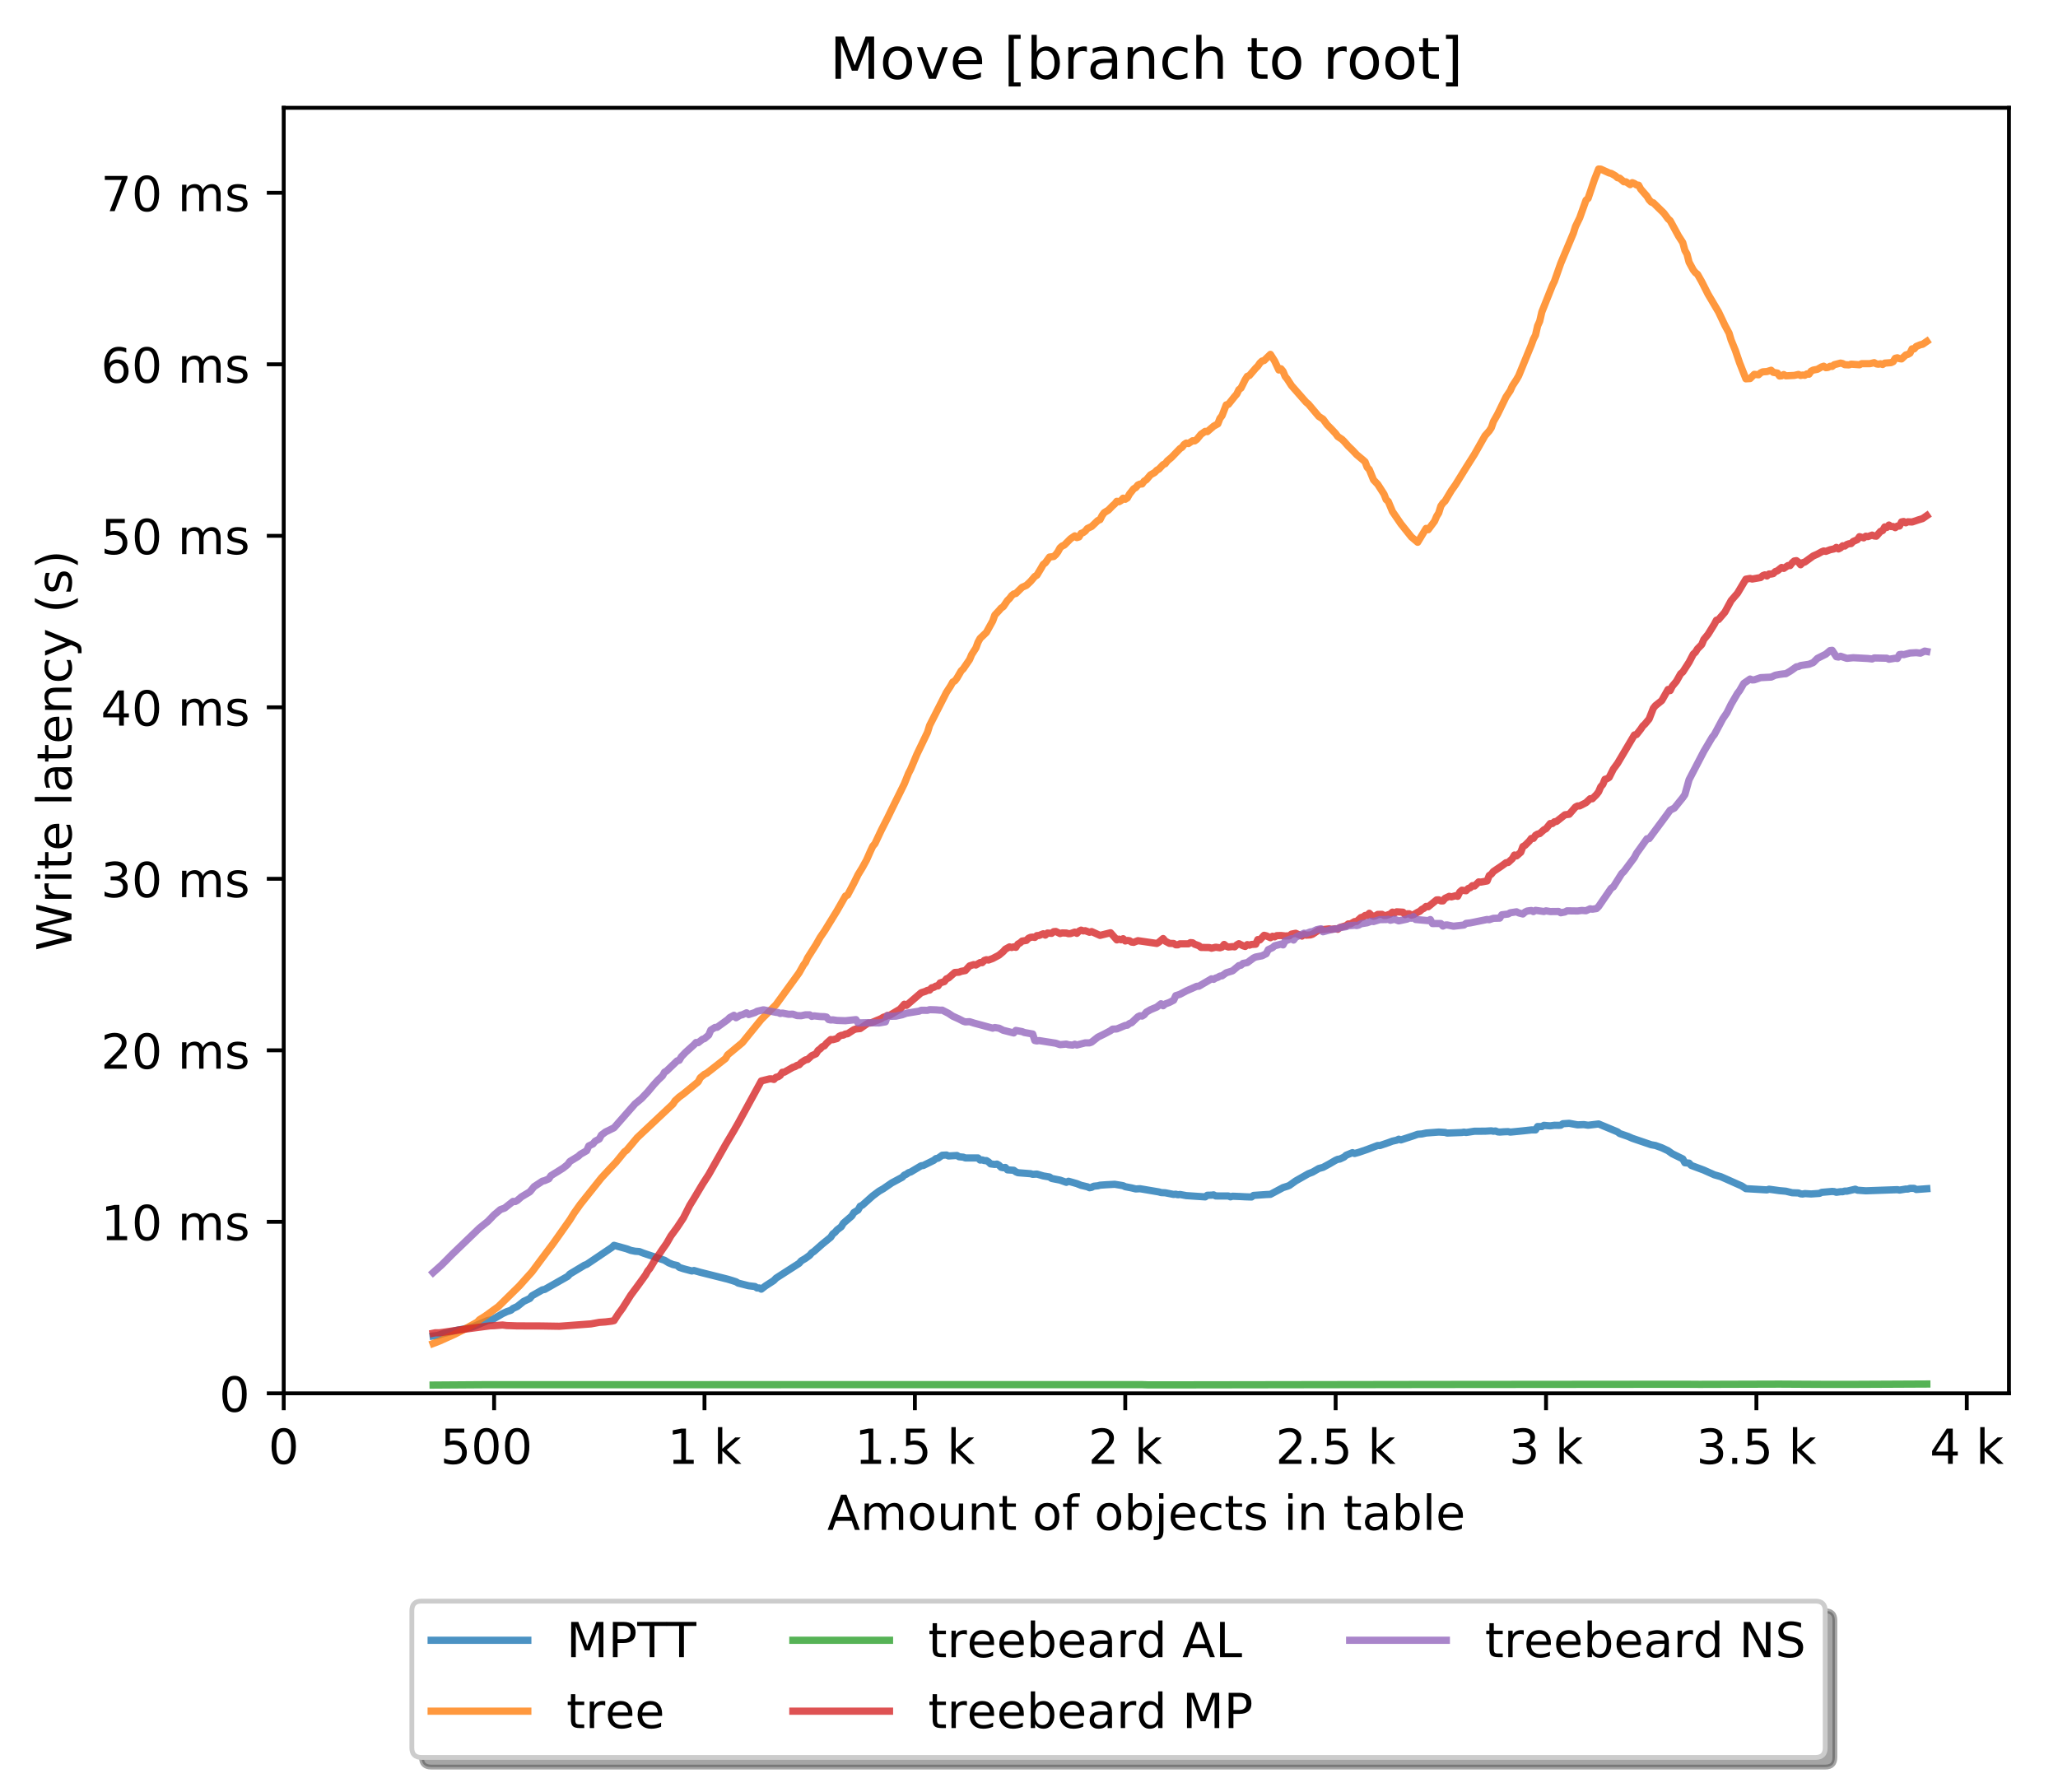 <?xml version="1.0" encoding="utf-8" standalone="no"?>
<!DOCTYPE svg PUBLIC "-//W3C//DTD SVG 1.1//EN"
  "http://www.w3.org/Graphics/SVG/1.1/DTD/svg11.dtd">
<!-- Created with matplotlib (http://matplotlib.org/) -->
<svg height="371pt" version="1.1" viewBox="0 0 426 371" width="426pt" xmlns="http://www.w3.org/2000/svg" xmlns:xlink="http://www.w3.org/1999/xlink">
 <defs>
  <style type="text/css">
*{stroke-linecap:butt;stroke-linejoin:round;}
  </style>
 </defs>
 <g id="figure_1">
  <g id="patch_1">
   <path d="M 0 371.002 
L 426.551 371.002 
L 426.551 0 
L 0 0 
z
" style="fill:#ffffff;"/>
  </g>
  <g id="axes_1">
   <g id="patch_2">
    <path d="M 58.731 288.43 
L 415.851 288.43 
L 415.851 22.318 
L 58.731 22.318 
z
" style="fill:#ffffff;"/>
   </g>
   <g id="matplotlib.axis_1">
    <g id="xtick_1">
     <g id="line2d_1">
      <defs>
       <path d="M 0 0 
L 0 3.5 
" id="m89010ac7f4" style="stroke:#000000;stroke-width:0.8;"/>
      </defs>
      <g>
       <use style="stroke:#000000;stroke-width:0.8;" x="58.731" xlink:href="#m89010ac7f4" y="288.43"/>
      </g>
     </g>
     <g id="text_1">
      <!-- 0 -->
      <defs>
       <path d="M 31.781 66.406 
Q 24.172 66.406 20.328 58.906 
Q 16.5 51.422 16.5 36.375 
Q 16.5 21.391 20.328 13.891 
Q 24.172 6.391 31.781 6.391 
Q 39.453 6.391 43.281 13.891 
Q 47.125 21.391 47.125 36.375 
Q 47.125 51.422 43.281 58.906 
Q 39.453 66.406 31.781 66.406 
z
M 31.781 74.219 
Q 44.047 74.219 50.516 64.516 
Q 56.984 54.828 56.984 36.375 
Q 56.984 17.969 50.516 8.266 
Q 44.047 -1.422 31.781 -1.422 
Q 19.531 -1.422 13.062 8.266 
Q 6.594 17.969 6.594 36.375 
Q 6.594 54.828 13.062 64.516 
Q 19.531 74.219 31.781 74.219 
z
" id="DejaVuSans-30"/>
      </defs>
      <g transform="translate(55.55 303.029)scale(0.1 -0.1)">
       <use xlink:href="#DejaVuSans-30"/>
      </g>
     </g>
    </g>
    <g id="xtick_2">
     <g id="line2d_2">
      <g>
       <use style="stroke:#000000;stroke-width:0.8;" x="102.28" xlink:href="#m89010ac7f4" y="288.43"/>
      </g>
     </g>
     <g id="text_2">
      <!-- 500  -->
      <defs>
       <path d="M 10.797 72.906 
L 49.516 72.906 
L 49.516 64.594 
L 19.828 64.594 
L 19.828 46.734 
Q 21.969 47.469 24.109 47.828 
Q 26.266 48.188 28.422 48.188 
Q 40.625 48.188 47.75 41.5 
Q 54.891 34.812 54.891 23.391 
Q 54.891 11.625 47.562 5.094 
Q 40.234 -1.422 26.906 -1.422 
Q 22.312 -1.422 17.547 -0.641 
Q 12.797 0.141 7.719 1.703 
L 7.719 11.625 
Q 12.109 9.234 16.797 8.062 
Q 21.484 6.891 26.703 6.891 
Q 35.156 6.891 40.078 11.328 
Q 45.016 15.766 45.016 23.391 
Q 45.016 31 40.078 35.438 
Q 35.156 39.891 26.703 39.891 
Q 22.75 39.891 18.812 39.016 
Q 14.891 38.141 10.797 36.281 
z
" id="DejaVuSans-35"/>
       <path id="DejaVuSans-20"/>
      </defs>
      <g transform="translate(91.147 303.029)scale(0.1 -0.1)">
       <use xlink:href="#DejaVuSans-35"/>
       <use x="63.623" xlink:href="#DejaVuSans-30"/>
       <use x="127.246" xlink:href="#DejaVuSans-30"/>
       <use x="190.869" xlink:href="#DejaVuSans-20"/>
      </g>
     </g>
    </g>
    <g id="xtick_3">
     <g id="line2d_3">
      <g>
       <use style="stroke:#000000;stroke-width:0.8;" x="145.828" xlink:href="#m89010ac7f4" y="288.43"/>
      </g>
     </g>
     <g id="text_3">
      <!-- 1 k -->
      <defs>
       <path d="M 12.406 8.297 
L 28.516 8.297 
L 28.516 63.922 
L 10.984 60.406 
L 10.984 69.391 
L 28.422 72.906 
L 38.281 72.906 
L 38.281 8.297 
L 54.391 8.297 
L 54.391 0 
L 12.406 0 
z
" id="DejaVuSans-31"/>
       <path d="M 9.078 75.984 
L 18.109 75.984 
L 18.109 31.109 
L 44.922 54.688 
L 56.391 54.688 
L 27.391 29.109 
L 57.625 0 
L 45.906 0 
L 18.109 26.703 
L 18.109 0 
L 9.078 0 
z
" id="DejaVuSans-6b"/>
      </defs>
      <g transform="translate(138.163 303.029)scale(0.1 -0.1)">
       <use xlink:href="#DejaVuSans-31"/>
       <use x="63.623" xlink:href="#DejaVuSans-20"/>
       <use x="95.41" xlink:href="#DejaVuSans-6b"/>
      </g>
     </g>
    </g>
    <g id="xtick_4">
     <g id="line2d_4">
      <g>
       <use style="stroke:#000000;stroke-width:0.8;" x="189.377" xlink:href="#m89010ac7f4" y="288.43"/>
      </g>
     </g>
     <g id="text_4">
      <!-- 1.5 k -->
      <defs>
       <path d="M 10.688 12.406 
L 21 12.406 
L 21 0 
L 10.688 0 
z
" id="DejaVuSans-2e"/>
      </defs>
      <g transform="translate(176.941 303.029)scale(0.1 -0.1)">
       <use xlink:href="#DejaVuSans-31"/>
       <use x="63.623" xlink:href="#DejaVuSans-2e"/>
       <use x="95.41" xlink:href="#DejaVuSans-35"/>
       <use x="159.033" xlink:href="#DejaVuSans-20"/>
       <use x="190.82" xlink:href="#DejaVuSans-6b"/>
      </g>
     </g>
    </g>
    <g id="xtick_5">
     <g id="line2d_5">
      <g>
       <use style="stroke:#000000;stroke-width:0.8;" x="232.926" xlink:href="#m89010ac7f4" y="288.43"/>
      </g>
     </g>
     <g id="text_5">
      <!-- 2 k -->
      <defs>
       <path d="M 19.188 8.297 
L 53.609 8.297 
L 53.609 0 
L 7.328 0 
L 7.328 8.297 
Q 12.938 14.109 22.625 23.891 
Q 32.328 33.688 34.812 36.531 
Q 39.547 41.844 41.422 45.531 
Q 43.312 49.219 43.312 52.781 
Q 43.312 58.594 39.234 62.25 
Q 35.156 65.922 28.609 65.922 
Q 23.969 65.922 18.812 64.312 
Q 13.672 62.703 7.812 59.422 
L 7.812 69.391 
Q 13.766 71.781 18.938 73 
Q 24.125 74.219 28.422 74.219 
Q 39.75 74.219 46.484 68.547 
Q 53.219 62.891 53.219 53.422 
Q 53.219 48.922 51.531 44.891 
Q 49.859 40.875 45.406 35.406 
Q 44.188 33.984 37.641 27.219 
Q 31.109 20.453 19.188 8.297 
z
" id="DejaVuSans-32"/>
      </defs>
      <g transform="translate(225.26 303.029)scale(0.1 -0.1)">
       <use xlink:href="#DejaVuSans-32"/>
       <use x="63.623" xlink:href="#DejaVuSans-20"/>
       <use x="95.41" xlink:href="#DejaVuSans-6b"/>
      </g>
     </g>
    </g>
    <g id="xtick_6">
     <g id="line2d_6">
      <g>
       <use style="stroke:#000000;stroke-width:0.8;" x="276.474" xlink:href="#m89010ac7f4" y="288.43"/>
      </g>
     </g>
     <g id="text_6">
      <!-- 2.5 k -->
      <g transform="translate(264.038 303.029)scale(0.1 -0.1)">
       <use xlink:href="#DejaVuSans-32"/>
       <use x="63.623" xlink:href="#DejaVuSans-2e"/>
       <use x="95.41" xlink:href="#DejaVuSans-35"/>
       <use x="159.033" xlink:href="#DejaVuSans-20"/>
       <use x="190.82" xlink:href="#DejaVuSans-6b"/>
      </g>
     </g>
    </g>
    <g id="xtick_7">
     <g id="line2d_7">
      <g>
       <use style="stroke:#000000;stroke-width:0.8;" x="320.023" xlink:href="#m89010ac7f4" y="288.43"/>
      </g>
     </g>
     <g id="text_7">
      <!-- 3 k -->
      <defs>
       <path d="M 40.578 39.312 
Q 47.656 37.797 51.625 33 
Q 55.609 28.219 55.609 21.188 
Q 55.609 10.406 48.188 4.484 
Q 40.766 -1.422 27.094 -1.422 
Q 22.516 -1.422 17.656 -0.516 
Q 12.797 0.391 7.625 2.203 
L 7.625 11.719 
Q 11.719 9.328 16.594 8.109 
Q 21.484 6.891 26.812 6.891 
Q 36.078 6.891 40.938 10.547 
Q 45.797 14.203 45.797 21.188 
Q 45.797 27.641 41.281 31.266 
Q 36.766 34.906 28.719 34.906 
L 20.219 34.906 
L 20.219 43.016 
L 29.109 43.016 
Q 36.375 43.016 40.234 45.922 
Q 44.094 48.828 44.094 54.297 
Q 44.094 59.906 40.109 62.906 
Q 36.141 65.922 28.719 65.922 
Q 24.656 65.922 20.016 65.031 
Q 15.375 64.156 9.812 62.312 
L 9.812 71.094 
Q 15.438 72.656 20.344 73.438 
Q 25.25 74.219 29.594 74.219 
Q 40.828 74.219 47.359 69.109 
Q 53.906 64.016 53.906 55.328 
Q 53.906 49.266 50.438 45.094 
Q 46.969 40.922 40.578 39.312 
z
" id="DejaVuSans-33"/>
      </defs>
      <g transform="translate(312.357 303.029)scale(0.1 -0.1)">
       <use xlink:href="#DejaVuSans-33"/>
       <use x="63.623" xlink:href="#DejaVuSans-20"/>
       <use x="95.41" xlink:href="#DejaVuSans-6b"/>
      </g>
     </g>
    </g>
    <g id="xtick_8">
     <g id="line2d_8">
      <g>
       <use style="stroke:#000000;stroke-width:0.8;" x="363.571" xlink:href="#m89010ac7f4" y="288.43"/>
      </g>
     </g>
     <g id="text_8">
      <!-- 3.5 k -->
      <g transform="translate(351.135 303.029)scale(0.1 -0.1)">
       <use xlink:href="#DejaVuSans-33"/>
       <use x="63.623" xlink:href="#DejaVuSans-2e"/>
       <use x="95.41" xlink:href="#DejaVuSans-35"/>
       <use x="159.033" xlink:href="#DejaVuSans-20"/>
       <use x="190.82" xlink:href="#DejaVuSans-6b"/>
      </g>
     </g>
    </g>
    <g id="xtick_9">
     <g id="line2d_9">
      <g>
       <use style="stroke:#000000;stroke-width:0.8;" x="407.12" xlink:href="#m89010ac7f4" y="288.43"/>
      </g>
     </g>
     <g id="text_9">
      <!-- 4 k -->
      <defs>
       <path d="M 37.797 64.312 
L 12.891 25.391 
L 37.797 25.391 
z
M 35.203 72.906 
L 47.609 72.906 
L 47.609 25.391 
L 58.016 25.391 
L 58.016 17.188 
L 47.609 17.188 
L 47.609 0 
L 37.797 0 
L 37.797 17.188 
L 4.891 17.188 
L 4.891 26.703 
z
" id="DejaVuSans-34"/>
      </defs>
      <g transform="translate(399.454 303.029)scale(0.1 -0.1)">
       <use xlink:href="#DejaVuSans-34"/>
       <use x="63.623" xlink:href="#DejaVuSans-20"/>
       <use x="95.41" xlink:href="#DejaVuSans-6b"/>
      </g>
     </g>
    </g>
    <g id="text_10">
     <!-- Amount of objects in table -->
     <defs>
      <path d="M 34.188 63.188 
L 20.797 26.906 
L 47.609 26.906 
z
M 28.609 72.906 
L 39.797 72.906 
L 67.578 0 
L 57.328 0 
L 50.688 18.703 
L 17.828 18.703 
L 11.188 0 
L 0.781 0 
z
" id="DejaVuSans-41"/>
      <path d="M 52 44.188 
Q 55.375 50.25 60.062 53.125 
Q 64.75 56 71.094 56 
Q 79.641 56 84.281 50.016 
Q 88.922 44.047 88.922 33.016 
L 88.922 0 
L 79.891 0 
L 79.891 32.719 
Q 79.891 40.578 77.094 44.375 
Q 74.312 48.188 68.609 48.188 
Q 61.625 48.188 57.562 43.547 
Q 53.516 38.922 53.516 30.906 
L 53.516 0 
L 44.484 0 
L 44.484 32.719 
Q 44.484 40.625 41.703 44.406 
Q 38.922 48.188 33.109 48.188 
Q 26.219 48.188 22.156 43.531 
Q 18.109 38.875 18.109 30.906 
L 18.109 0 
L 9.078 0 
L 9.078 54.688 
L 18.109 54.688 
L 18.109 46.188 
Q 21.188 51.219 25.484 53.609 
Q 29.781 56 35.688 56 
Q 41.656 56 45.828 52.969 
Q 50 49.953 52 44.188 
z
" id="DejaVuSans-6d"/>
      <path d="M 30.609 48.391 
Q 23.391 48.391 19.188 42.75 
Q 14.984 37.109 14.984 27.297 
Q 14.984 17.484 19.156 11.844 
Q 23.344 6.203 30.609 6.203 
Q 37.797 6.203 41.984 11.859 
Q 46.188 17.531 46.188 27.297 
Q 46.188 37.016 41.984 42.703 
Q 37.797 48.391 30.609 48.391 
z
M 30.609 56 
Q 42.328 56 49.016 48.375 
Q 55.719 40.766 55.719 27.297 
Q 55.719 13.875 49.016 6.219 
Q 42.328 -1.422 30.609 -1.422 
Q 18.844 -1.422 12.172 6.219 
Q 5.516 13.875 5.516 27.297 
Q 5.516 40.766 12.172 48.375 
Q 18.844 56 30.609 56 
z
" id="DejaVuSans-6f"/>
      <path d="M 8.5 21.578 
L 8.5 54.688 
L 17.484 54.688 
L 17.484 21.922 
Q 17.484 14.156 20.5 10.266 
Q 23.531 6.391 29.594 6.391 
Q 36.859 6.391 41.078 11.031 
Q 45.312 15.672 45.312 23.688 
L 45.312 54.688 
L 54.297 54.688 
L 54.297 0 
L 45.312 0 
L 45.312 8.406 
Q 42.047 3.422 37.719 1 
Q 33.406 -1.422 27.688 -1.422 
Q 18.266 -1.422 13.375 4.438 
Q 8.5 10.297 8.5 21.578 
z
M 31.109 56 
z
" id="DejaVuSans-75"/>
      <path d="M 54.891 33.016 
L 54.891 0 
L 45.906 0 
L 45.906 32.719 
Q 45.906 40.484 42.875 44.328 
Q 39.844 48.188 33.797 48.188 
Q 26.516 48.188 22.312 43.547 
Q 18.109 38.922 18.109 30.906 
L 18.109 0 
L 9.078 0 
L 9.078 54.688 
L 18.109 54.688 
L 18.109 46.188 
Q 21.344 51.125 25.703 53.562 
Q 30.078 56 35.797 56 
Q 45.219 56 50.047 50.172 
Q 54.891 44.344 54.891 33.016 
z
" id="DejaVuSans-6e"/>
      <path d="M 18.312 70.219 
L 18.312 54.688 
L 36.812 54.688 
L 36.812 47.703 
L 18.312 47.703 
L 18.312 18.016 
Q 18.312 11.328 20.141 9.422 
Q 21.969 7.516 27.594 7.516 
L 36.812 7.516 
L 36.812 0 
L 27.594 0 
Q 17.188 0 13.234 3.875 
Q 9.281 7.766 9.281 18.016 
L 9.281 47.703 
L 2.688 47.703 
L 2.688 54.688 
L 9.281 54.688 
L 9.281 70.219 
z
" id="DejaVuSans-74"/>
      <path d="M 37.109 75.984 
L 37.109 68.5 
L 28.516 68.5 
Q 23.688 68.5 21.797 66.547 
Q 19.922 64.594 19.922 59.516 
L 19.922 54.688 
L 34.719 54.688 
L 34.719 47.703 
L 19.922 47.703 
L 19.922 0 
L 10.891 0 
L 10.891 47.703 
L 2.297 47.703 
L 2.297 54.688 
L 10.891 54.688 
L 10.891 58.5 
Q 10.891 67.625 15.141 71.797 
Q 19.391 75.984 28.609 75.984 
z
" id="DejaVuSans-66"/>
      <path d="M 48.688 27.297 
Q 48.688 37.203 44.609 42.844 
Q 40.531 48.484 33.406 48.484 
Q 26.266 48.484 22.188 42.844 
Q 18.109 37.203 18.109 27.297 
Q 18.109 17.391 22.188 11.75 
Q 26.266 6.109 33.406 6.109 
Q 40.531 6.109 44.609 11.75 
Q 48.688 17.391 48.688 27.297 
z
M 18.109 46.391 
Q 20.953 51.266 25.266 53.625 
Q 29.594 56 35.594 56 
Q 45.562 56 51.781 48.094 
Q 58.016 40.188 58.016 27.297 
Q 58.016 14.406 51.781 6.484 
Q 45.562 -1.422 35.594 -1.422 
Q 29.594 -1.422 25.266 0.953 
Q 20.953 3.328 18.109 8.203 
L 18.109 0 
L 9.078 0 
L 9.078 75.984 
L 18.109 75.984 
z
" id="DejaVuSans-62"/>
      <path d="M 9.422 54.688 
L 18.406 54.688 
L 18.406 -0.984 
Q 18.406 -11.422 14.422 -16.109 
Q 10.453 -20.797 1.609 -20.797 
L -1.812 -20.797 
L -1.812 -13.188 
L 0.594 -13.188 
Q 5.719 -13.188 7.562 -10.812 
Q 9.422 -8.453 9.422 -0.984 
z
M 9.422 75.984 
L 18.406 75.984 
L 18.406 64.594 
L 9.422 64.594 
z
" id="DejaVuSans-6a"/>
      <path d="M 56.203 29.594 
L 56.203 25.203 
L 14.891 25.203 
Q 15.484 15.922 20.484 11.062 
Q 25.484 6.203 34.422 6.203 
Q 39.594 6.203 44.453 7.469 
Q 49.312 8.734 54.109 11.281 
L 54.109 2.781 
Q 49.266 0.734 44.188 -0.344 
Q 39.109 -1.422 33.891 -1.422 
Q 20.797 -1.422 13.156 6.188 
Q 5.516 13.812 5.516 26.812 
Q 5.516 40.234 12.766 48.109 
Q 20.016 56 32.328 56 
Q 43.359 56 49.781 48.891 
Q 56.203 41.797 56.203 29.594 
z
M 47.219 32.234 
Q 47.125 39.594 43.094 43.984 
Q 39.062 48.391 32.422 48.391 
Q 24.906 48.391 20.391 44.141 
Q 15.875 39.891 15.188 32.172 
z
" id="DejaVuSans-65"/>
      <path d="M 48.781 52.594 
L 48.781 44.188 
Q 44.969 46.297 41.141 47.344 
Q 37.312 48.391 33.406 48.391 
Q 24.656 48.391 19.812 42.844 
Q 14.984 37.312 14.984 27.297 
Q 14.984 17.281 19.812 11.734 
Q 24.656 6.203 33.406 6.203 
Q 37.312 6.203 41.141 7.25 
Q 44.969 8.297 48.781 10.406 
L 48.781 2.094 
Q 45.016 0.344 40.984 -0.531 
Q 36.969 -1.422 32.422 -1.422 
Q 20.062 -1.422 12.781 6.344 
Q 5.516 14.109 5.516 27.297 
Q 5.516 40.672 12.859 48.328 
Q 20.219 56 33.016 56 
Q 37.156 56 41.109 55.141 
Q 45.062 54.297 48.781 52.594 
z
" id="DejaVuSans-63"/>
      <path d="M 44.281 53.078 
L 44.281 44.578 
Q 40.484 46.531 36.375 47.5 
Q 32.281 48.484 27.875 48.484 
Q 21.188 48.484 17.844 46.438 
Q 14.5 44.391 14.5 40.281 
Q 14.5 37.156 16.891 35.375 
Q 19.281 33.594 26.516 31.984 
L 29.594 31.297 
Q 39.156 29.25 43.188 25.516 
Q 47.219 21.781 47.219 15.094 
Q 47.219 7.469 41.188 3.016 
Q 35.156 -1.422 24.609 -1.422 
Q 20.219 -1.422 15.453 -0.562 
Q 10.688 0.297 5.422 2 
L 5.422 11.281 
Q 10.406 8.688 15.234 7.391 
Q 20.062 6.109 24.812 6.109 
Q 31.156 6.109 34.562 8.281 
Q 37.984 10.453 37.984 14.406 
Q 37.984 18.062 35.516 20.016 
Q 33.062 21.969 24.703 23.781 
L 21.578 24.516 
Q 13.234 26.266 9.516 29.906 
Q 5.812 33.547 5.812 39.891 
Q 5.812 47.609 11.281 51.797 
Q 16.75 56 26.812 56 
Q 31.781 56 36.172 55.266 
Q 40.578 54.547 44.281 53.078 
z
" id="DejaVuSans-73"/>
      <path d="M 9.422 54.688 
L 18.406 54.688 
L 18.406 0 
L 9.422 0 
z
M 9.422 75.984 
L 18.406 75.984 
L 18.406 64.594 
L 9.422 64.594 
z
" id="DejaVuSans-69"/>
      <path d="M 34.281 27.484 
Q 23.391 27.484 19.188 25 
Q 14.984 22.516 14.984 16.5 
Q 14.984 11.719 18.141 8.906 
Q 21.297 6.109 26.703 6.109 
Q 34.188 6.109 38.703 11.406 
Q 43.219 16.703 43.219 25.484 
L 43.219 27.484 
z
M 52.203 31.203 
L 52.203 0 
L 43.219 0 
L 43.219 8.297 
Q 40.141 3.328 35.547 0.953 
Q 30.953 -1.422 24.312 -1.422 
Q 15.922 -1.422 10.953 3.297 
Q 6 8.016 6 15.922 
Q 6 25.141 12.172 29.828 
Q 18.359 34.516 30.609 34.516 
L 43.219 34.516 
L 43.219 35.406 
Q 43.219 41.609 39.141 45 
Q 35.062 48.391 27.688 48.391 
Q 23 48.391 18.547 47.266 
Q 14.109 46.141 10.016 43.891 
L 10.016 52.203 
Q 14.938 54.109 19.578 55.047 
Q 24.219 56 28.609 56 
Q 40.484 56 46.344 49.844 
Q 52.203 43.703 52.203 31.203 
z
" id="DejaVuSans-61"/>
      <path d="M 9.422 75.984 
L 18.406 75.984 
L 18.406 0 
L 9.422 0 
z
" id="DejaVuSans-6c"/>
     </defs>
     <g transform="translate(171.233 316.707)scale(0.1 -0.1)">
      <use xlink:href="#DejaVuSans-41"/>
      <use x="68.408" xlink:href="#DejaVuSans-6d"/>
      <use x="165.82" xlink:href="#DejaVuSans-6f"/>
      <use x="227.002" xlink:href="#DejaVuSans-75"/>
      <use x="290.381" xlink:href="#DejaVuSans-6e"/>
      <use x="353.76" xlink:href="#DejaVuSans-74"/>
      <use x="392.969" xlink:href="#DejaVuSans-20"/>
      <use x="424.756" xlink:href="#DejaVuSans-6f"/>
      <use x="485.938" xlink:href="#DejaVuSans-66"/>
      <use x="521.143" xlink:href="#DejaVuSans-20"/>
      <use x="552.93" xlink:href="#DejaVuSans-6f"/>
      <use x="614.111" xlink:href="#DejaVuSans-62"/>
      <use x="677.588" xlink:href="#DejaVuSans-6a"/>
      <use x="705.371" xlink:href="#DejaVuSans-65"/>
      <use x="766.895" xlink:href="#DejaVuSans-63"/>
      <use x="821.875" xlink:href="#DejaVuSans-74"/>
      <use x="861.084" xlink:href="#DejaVuSans-73"/>
      <use x="913.184" xlink:href="#DejaVuSans-20"/>
      <use x="944.971" xlink:href="#DejaVuSans-69"/>
      <use x="972.754" xlink:href="#DejaVuSans-6e"/>
      <use x="1036.133" xlink:href="#DejaVuSans-20"/>
      <use x="1067.92" xlink:href="#DejaVuSans-74"/>
      <use x="1107.129" xlink:href="#DejaVuSans-61"/>
      <use x="1168.408" xlink:href="#DejaVuSans-62"/>
      <use x="1231.885" xlink:href="#DejaVuSans-6c"/>
      <use x="1259.668" xlink:href="#DejaVuSans-65"/>
     </g>
    </g>
   </g>
   <g id="matplotlib.axis_2">
    <g id="ytick_1">
     <g id="line2d_10">
      <defs>
       <path d="M 0 0 
L -3.5 0 
" id="m3945860c3f" style="stroke:#000000;stroke-width:0.8;"/>
      </defs>
      <g>
       <use style="stroke:#000000;stroke-width:0.8;" x="58.731" xlink:href="#m3945860c3f" y="288.43"/>
      </g>
     </g>
     <g id="text_11">
      <!-- 0 -->
      <g transform="translate(45.369 292.229)scale(0.1 -0.1)">
       <use xlink:href="#DejaVuSans-30"/>
      </g>
     </g>
    </g>
    <g id="ytick_2">
     <g id="line2d_11">
      <g>
       <use style="stroke:#000000;stroke-width:0.8;" x="58.731" xlink:href="#m3945860c3f" y="252.927"/>
      </g>
     </g>
     <g id="text_12">
      <!-- 10 ms -->
      <g transform="translate(20.878 256.727)scale(0.1 -0.1)">
       <use xlink:href="#DejaVuSans-31"/>
       <use x="63.623" xlink:href="#DejaVuSans-30"/>
       <use x="127.246" xlink:href="#DejaVuSans-20"/>
       <use x="159.033" xlink:href="#DejaVuSans-6d"/>
       <use x="256.445" xlink:href="#DejaVuSans-73"/>
      </g>
     </g>
    </g>
    <g id="ytick_3">
     <g id="line2d_12">
      <g>
       <use style="stroke:#000000;stroke-width:0.8;" x="58.731" xlink:href="#m3945860c3f" y="217.425"/>
      </g>
     </g>
     <g id="text_13">
      <!-- 20 ms -->
      <g transform="translate(20.878 221.224)scale(0.1 -0.1)">
       <use xlink:href="#DejaVuSans-32"/>
       <use x="63.623" xlink:href="#DejaVuSans-30"/>
       <use x="127.246" xlink:href="#DejaVuSans-20"/>
       <use x="159.033" xlink:href="#DejaVuSans-6d"/>
       <use x="256.445" xlink:href="#DejaVuSans-73"/>
      </g>
     </g>
    </g>
    <g id="ytick_4">
     <g id="line2d_13">
      <g>
       <use style="stroke:#000000;stroke-width:0.8;" x="58.731" xlink:href="#m3945860c3f" y="181.922"/>
      </g>
     </g>
     <g id="text_14">
      <!-- 30 ms -->
      <g transform="translate(20.878 185.721)scale(0.1 -0.1)">
       <use xlink:href="#DejaVuSans-33"/>
       <use x="63.623" xlink:href="#DejaVuSans-30"/>
       <use x="127.246" xlink:href="#DejaVuSans-20"/>
       <use x="159.033" xlink:href="#DejaVuSans-6d"/>
       <use x="256.445" xlink:href="#DejaVuSans-73"/>
      </g>
     </g>
    </g>
    <g id="ytick_5">
     <g id="line2d_14">
      <g>
       <use style="stroke:#000000;stroke-width:0.8;" x="58.731" xlink:href="#m3945860c3f" y="146.419"/>
      </g>
     </g>
     <g id="text_15">
      <!-- 40 ms -->
      <g transform="translate(20.878 150.219)scale(0.1 -0.1)">
       <use xlink:href="#DejaVuSans-34"/>
       <use x="63.623" xlink:href="#DejaVuSans-30"/>
       <use x="127.246" xlink:href="#DejaVuSans-20"/>
       <use x="159.033" xlink:href="#DejaVuSans-6d"/>
       <use x="256.445" xlink:href="#DejaVuSans-73"/>
      </g>
     </g>
    </g>
    <g id="ytick_6">
     <g id="line2d_15">
      <g>
       <use style="stroke:#000000;stroke-width:0.8;" x="58.731" xlink:href="#m3945860c3f" y="110.917"/>
      </g>
     </g>
     <g id="text_16">
      <!-- 50 ms -->
      <g transform="translate(20.878 114.716)scale(0.1 -0.1)">
       <use xlink:href="#DejaVuSans-35"/>
       <use x="63.623" xlink:href="#DejaVuSans-30"/>
       <use x="127.246" xlink:href="#DejaVuSans-20"/>
       <use x="159.033" xlink:href="#DejaVuSans-6d"/>
       <use x="256.445" xlink:href="#DejaVuSans-73"/>
      </g>
     </g>
    </g>
    <g id="ytick_7">
     <g id="line2d_16">
      <g>
       <use style="stroke:#000000;stroke-width:0.8;" x="58.731" xlink:href="#m3945860c3f" y="75.414"/>
      </g>
     </g>
     <g id="text_17">
      <!-- 60 ms -->
      <defs>
       <path d="M 33.016 40.375 
Q 26.375 40.375 22.484 35.828 
Q 18.609 31.297 18.609 23.391 
Q 18.609 15.531 22.484 10.953 
Q 26.375 6.391 33.016 6.391 
Q 39.656 6.391 43.531 10.953 
Q 47.406 15.531 47.406 23.391 
Q 47.406 31.297 43.531 35.828 
Q 39.656 40.375 33.016 40.375 
z
M 52.594 71.297 
L 52.594 62.312 
Q 48.875 64.062 45.094 64.984 
Q 41.312 65.922 37.594 65.922 
Q 27.828 65.922 22.672 59.328 
Q 17.531 52.734 16.797 39.406 
Q 19.672 43.656 24.016 45.922 
Q 28.375 48.188 33.594 48.188 
Q 44.578 48.188 50.953 41.516 
Q 57.328 34.859 57.328 23.391 
Q 57.328 12.156 50.688 5.359 
Q 44.047 -1.422 33.016 -1.422 
Q 20.359 -1.422 13.672 8.266 
Q 6.984 17.969 6.984 36.375 
Q 6.984 53.656 15.188 63.938 
Q 23.391 74.219 37.203 74.219 
Q 40.922 74.219 44.703 73.484 
Q 48.484 72.75 52.594 71.297 
z
" id="DejaVuSans-36"/>
      </defs>
      <g transform="translate(20.878 79.213)scale(0.1 -0.1)">
       <use xlink:href="#DejaVuSans-36"/>
       <use x="63.623" xlink:href="#DejaVuSans-30"/>
       <use x="127.246" xlink:href="#DejaVuSans-20"/>
       <use x="159.033" xlink:href="#DejaVuSans-6d"/>
       <use x="256.445" xlink:href="#DejaVuSans-73"/>
      </g>
     </g>
    </g>
    <g id="ytick_8">
     <g id="line2d_17">
      <g>
       <use style="stroke:#000000;stroke-width:0.8;" x="58.731" xlink:href="#m3945860c3f" y="39.911"/>
      </g>
     </g>
     <g id="text_18">
      <!-- 70 ms -->
      <defs>
       <path d="M 8.203 72.906 
L 55.078 72.906 
L 55.078 68.703 
L 28.609 0 
L 18.312 0 
L 43.219 64.594 
L 8.203 64.594 
z
" id="DejaVuSans-37"/>
      </defs>
      <g transform="translate(20.878 43.71)scale(0.1 -0.1)">
       <use xlink:href="#DejaVuSans-37"/>
       <use x="63.623" xlink:href="#DejaVuSans-30"/>
       <use x="127.246" xlink:href="#DejaVuSans-20"/>
       <use x="159.033" xlink:href="#DejaVuSans-6d"/>
       <use x="256.445" xlink:href="#DejaVuSans-73"/>
      </g>
     </g>
    </g>
    <g id="text_19">
     <!-- Write latency (s) -->
     <defs>
      <path d="M 3.328 72.906 
L 13.281 72.906 
L 28.609 11.281 
L 43.891 72.906 
L 54.984 72.906 
L 70.312 11.281 
L 85.594 72.906 
L 95.609 72.906 
L 77.297 0 
L 64.891 0 
L 49.516 63.281 
L 33.984 0 
L 21.578 0 
z
" id="DejaVuSans-57"/>
      <path d="M 41.109 46.297 
Q 39.594 47.172 37.812 47.578 
Q 36.031 48 33.891 48 
Q 26.266 48 22.188 43.047 
Q 18.109 38.094 18.109 28.812 
L 18.109 0 
L 9.078 0 
L 9.078 54.688 
L 18.109 54.688 
L 18.109 46.188 
Q 20.953 51.172 25.484 53.578 
Q 30.031 56 36.531 56 
Q 37.453 56 38.578 55.875 
Q 39.703 55.766 41.062 55.516 
z
" id="DejaVuSans-72"/>
      <path d="M 32.172 -5.078 
Q 28.375 -14.844 24.75 -17.812 
Q 21.141 -20.797 15.094 -20.797 
L 7.906 -20.797 
L 7.906 -13.281 
L 13.188 -13.281 
Q 16.891 -13.281 18.938 -11.516 
Q 21 -9.766 23.484 -3.219 
L 25.094 0.875 
L 2.984 54.688 
L 12.5 54.688 
L 29.594 11.922 
L 46.688 54.688 
L 56.203 54.688 
z
" id="DejaVuSans-79"/>
      <path d="M 31 75.875 
Q 24.469 64.656 21.281 53.656 
Q 18.109 42.672 18.109 31.391 
Q 18.109 20.125 21.312 9.062 
Q 24.516 -2 31 -13.188 
L 23.188 -13.188 
Q 15.875 -1.703 12.234 9.375 
Q 8.594 20.453 8.594 31.391 
Q 8.594 42.281 12.203 53.312 
Q 15.828 64.359 23.188 75.875 
z
" id="DejaVuSans-28"/>
      <path d="M 8.016 75.875 
L 15.828 75.875 
Q 23.141 64.359 26.781 53.312 
Q 30.422 42.281 30.422 31.391 
Q 30.422 20.453 26.781 9.375 
Q 23.141 -1.703 15.828 -13.188 
L 8.016 -13.188 
Q 14.5 -2 17.703 9.062 
Q 20.906 20.125 20.906 31.391 
Q 20.906 42.672 17.703 53.656 
Q 14.5 64.656 8.016 75.875 
z
" id="DejaVuSans-29"/>
     </defs>
     <g transform="translate(14.798 196.848)rotate(-90)scale(0.1 -0.1)">
      <use xlink:href="#DejaVuSans-57"/>
      <use x="98.814" xlink:href="#DejaVuSans-72"/>
      <use x="139.928" xlink:href="#DejaVuSans-69"/>
      <use x="167.711" xlink:href="#DejaVuSans-74"/>
      <use x="206.92" xlink:href="#DejaVuSans-65"/>
      <use x="268.443" xlink:href="#DejaVuSans-20"/>
      <use x="300.23" xlink:href="#DejaVuSans-6c"/>
      <use x="328.014" xlink:href="#DejaVuSans-61"/>
      <use x="389.293" xlink:href="#DejaVuSans-74"/>
      <use x="428.502" xlink:href="#DejaVuSans-65"/>
      <use x="490.025" xlink:href="#DejaVuSans-6e"/>
      <use x="553.404" xlink:href="#DejaVuSans-63"/>
      <use x="608.385" xlink:href="#DejaVuSans-79"/>
      <use x="667.564" xlink:href="#DejaVuSans-20"/>
      <use x="699.352" xlink:href="#DejaVuSans-28"/>
      <use x="738.365" xlink:href="#DejaVuSans-73"/>
      <use x="790.465" xlink:href="#DejaVuSans-29"/>
     </g>
    </g>
   </g>
   <g id="line2d_18">
    <path clip-path="url(#pbd8ab49f78)" d="M 89.651 276.568 
L 90.522 276.458 
L 91.828 276.042 
L 94.877 275.317 
L 95.748 275.179 
L 97.925 274.627 
L 100.973 273.354 
L 101.844 273.209 
L 104.022 271.937 
L 104.893 271.527 
L 105.764 271.228 
L 106.199 270.859 
L 107.07 270.46 
L 108.377 269.415 
L 109.683 268.789 
L 110.119 268.24 
L 112.296 267.001 
L 112.731 266.934 
L 117.522 264.214 
L 117.957 263.738 
L 121.006 261.905 
L 121.441 261.744 
L 126.667 258.219 
L 127.102 257.796 
L 129.715 258.519 
L 130.586 258.846 
L 131.457 259.018 
L 132.328 259.08 
L 133.199 259.42 
L 137.554 260.885 
L 138.425 261.419 
L 139.296 261.774 
L 140.167 261.961 
L 140.603 262.359 
L 141.474 262.641 
L 142.78 262.99 
L 143.215 263.106 
L 143.651 263.008 
L 144.957 263.377 
L 150.619 264.799 
L 151.49 265.061 
L 152.361 265.343 
L 152.796 265.612 
L 154.974 266.166 
L 156.28 266.322 
L 156.716 266.627 
L 157.151 266.618 
L 157.586 266.865 
L 158.457 266.194 
L 159.764 265.35 
L 160.199 265.055 
L 160.635 264.597 
L 165.425 261.515 
L 165.861 261.011 
L 166.732 260.498 
L 167.603 259.861 
L 168.038 259.347 
L 168.474 259.069 
L 170.216 257.531 
L 171.958 256.114 
L 172.393 255.435 
L 172.828 255.114 
L 173.264 254.611 
L 174.135 253.949 
L 174.57 253.219 
L 176.312 251.719 
L 176.748 251.009 
L 177.619 250.479 
L 178.054 249.696 
L 178.49 249.496 
L 180.667 247.55 
L 181.974 246.577 
L 182.845 246.077 
L 184.587 244.878 
L 186.764 243.706 
L 187.2 243.251 
L 187.635 243.07 
L 188.07 242.751 
L 188.506 242.617 
L 190.683 241.321 
L 191.119 241.272 
L 191.99 240.844 
L 193.296 240.201 
L 193.732 239.842 
L 194.167 239.763 
L 195.038 239.149 
L 195.909 239.1 
L 196.345 239.296 
L 198.087 239.196 
L 198.522 239.461 
L 199.393 239.543 
L 199.829 239.705 
L 201.135 239.71 
L 202.442 239.704 
L 202.877 240.144 
L 203.312 240.109 
L 203.748 240.248 
L 204.183 240.251 
L 204.619 240.523 
L 205.054 240.937 
L 205.925 241.048 
L 206.361 240.972 
L 206.796 241.214 
L 207.232 241.647 
L 207.667 241.739 
L 208.103 241.676 
L 208.538 242.171 
L 209.845 242.26 
L 210.28 242.583 
L 210.716 242.764 
L 213.329 242.969 
L 213.764 243.095 
L 214.635 243.045 
L 215.942 243.423 
L 217.248 243.646 
L 217.684 243.95 
L 219.425 244.295 
L 220.732 244.754 
L 221.167 244.528 
L 222.909 245.023 
L 223.78 245.371 
L 225.087 245.677 
L 225.522 245.877 
L 225.958 245.795 
L 226.393 245.556 
L 227.264 245.466 
L 227.7 245.344 
L 229.006 245.25 
L 230.748 245.16 
L 232.055 245.372 
L 232.49 245.457 
L 232.926 245.66 
L 234.232 245.912 
L 235.103 246.122 
L 235.974 246.076 
L 239.893 246.741 
L 240.329 246.875 
L 241.2 246.919 
L 242.942 247.259 
L 243.377 247.207 
L 243.813 247.33 
L 244.248 247.267 
L 245.555 247.504 
L 249.474 247.767 
L 249.909 247.428 
L 250.78 247.409 
L 251.216 247.35 
L 251.651 247.573 
L 253.829 247.58 
L 254.264 247.574 
L 254.7 247.761 
L 255.135 247.628 
L 256.877 247.702 
L 257.748 247.747 
L 259.055 247.79 
L 259.49 247.461 
L 262.103 247.278 
L 262.974 247.239 
L 265.587 245.843 
L 266.458 245.57 
L 266.893 245.398 
L 268.2 244.466 
L 270.813 242.981 
L 271.684 242.646 
L 272.99 241.89 
L 273.861 241.654 
L 275.168 240.945 
L 276.474 240.183 
L 276.91 239.992 
L 277.345 239.934 
L 278.216 239.524 
L 278.651 239.141 
L 279.958 238.609 
L 280.393 238.783 
L 281.264 238.543 
L 283.006 237.948 
L 285.184 237.123 
L 285.619 237.146 
L 287.361 236.551 
L 288.232 236.227 
L 289.103 236.031 
L 289.539 235.823 
L 289.974 235.976 
L 292.587 235.122 
L 293.458 234.804 
L 294.329 234.738 
L 295.2 234.546 
L 297.813 234.35 
L 299.119 234.422 
L 299.555 234.553 
L 302.603 234.438 
L 303.039 234.359 
L 303.474 234.438 
L 305.216 234.175 
L 307.394 234.167 
L 308.7 234.09 
L 309.135 234.178 
L 309.571 234.122 
L 310.006 234.307 
L 310.442 234.351 
L 311.313 234.288 
L 312.184 234.256 
L 312.619 234.359 
L 315.232 234.099 
L 316.974 233.907 
L 317.845 233.905 
L 318.281 233.204 
L 319.152 233.212 
L 319.587 232.954 
L 320.458 233.034 
L 320.894 233.059 
L 321.765 232.941 
L 322.636 232.955 
L 323.071 232.93 
L 323.507 232.623 
L 324.813 232.536 
L 326.555 232.853 
L 327.861 232.803 
L 328.732 232.934 
L 330.91 232.671 
L 334.829 234.306 
L 335.265 234.651 
L 337.007 235.253 
L 337.878 235.638 
L 341.797 236.974 
L 342.668 237.128 
L 343.974 237.596 
L 345.281 238.212 
L 346.152 238.837 
L 347.458 239.479 
L 348.329 239.903 
L 348.765 240.706 
L 349.636 240.777 
L 350.071 241.249 
L 352.684 242.225 
L 354.861 243.198 
L 356.168 243.571 
L 357.474 244.144 
L 359.216 244.925 
L 360.523 245.497 
L 361.394 246.064 
L 365.749 246.318 
L 366.184 246.175 
L 368.362 246.476 
L 369.668 246.592 
L 370.974 246.909 
L 371.845 246.937 
L 372.281 246.953 
L 372.716 247.132 
L 373.152 247.174 
L 373.587 247.08 
L 374.894 247.162 
L 376.636 247.045 
L 377.071 246.828 
L 379.249 246.64 
L 379.684 246.671 
L 380.12 246.815 
L 380.991 246.691 
L 381.426 246.702 
L 381.862 246.564 
L 382.297 246.581 
L 384.039 246.175 
L 384.475 246.379 
L 386.216 246.507 
L 392.749 246.271 
L 393.184 246.36 
L 394.491 246.144 
L 394.926 246.15 
L 395.362 245.996 
L 396.233 246.008 
L 396.668 246.238 
L 398.846 246.077 
L 398.846 246.077 
" style="fill:none;opacity:0.8;stroke:#1f77b4;stroke-linecap:square;stroke-width:1.5;"/>
   </g>
   <g id="line2d_19">
    <path clip-path="url(#pbd8ab49f78)" d="M 89.651 278.12 
L 90.957 277.619 
L 92.264 277.033 
L 94.006 276.251 
L 96.183 275.146 
L 98.796 273.687 
L 99.231 273.208 
L 100.538 272.374 
L 103.151 270.479 
L 107.506 266.201 
L 108.812 264.735 
L 110.119 263.288 
L 111.86 260.945 
L 114.473 257.462 
L 117.957 252.538 
L 118.828 251.128 
L 120.135 249.293 
L 124.49 243.83 
L 126.232 241.944 
L 127.538 240.56 
L 129.28 238.419 
L 129.715 238.11 
L 131.893 235.515 
L 139.296 228.549 
L 139.732 227.879 
L 140.603 227.078 
L 141.474 226.442 
L 144.522 223.943 
L 144.957 223.102 
L 145.828 222.382 
L 146.264 222.185 
L 150.183 219.124 
L 150.619 218.373 
L 153.667 215.841 
L 154.974 214.229 
L 157.586 211.021 
L 160.635 207.97 
L 165.425 201.367 
L 166.296 199.811 
L 166.732 199.24 
L 167.167 198.295 
L 168.909 195.561 
L 169.78 194.032 
L 170.651 192.77 
L 171.958 190.648 
L 173.264 188.524 
L 175.006 185.475 
L 175.441 185.299 
L 176.748 182.823 
L 177.619 181.059 
L 178.49 179.631 
L 179.361 178.047 
L 180.232 176.073 
L 180.667 175.156 
L 181.103 174.657 
L 182.409 171.887 
L 183.716 169.321 
L 184.587 167.524 
L 187.2 162.233 
L 188.07 160.069 
L 188.506 159.224 
L 189.812 156.115 
L 191.99 151.582 
L 192.425 150.18 
L 195.909 143.329 
L 196.78 141.983 
L 197.216 141.196 
L 197.651 140.952 
L 198.087 140.38 
L 198.958 138.877 
L 199.393 138.452 
L 200.7 136.537 
L 201.135 135.503 
L 202.006 134.142 
L 202.442 132.958 
L 202.877 132.158 
L 204.183 130.91 
L 205.49 128.539 
L 205.925 127.32 
L 206.796 126.391 
L 207.232 125.875 
L 207.667 125.597 
L 208.538 124.312 
L 208.974 123.89 
L 209.409 123.308 
L 209.845 122.954 
L 210.28 122.853 
L 211.151 121.989 
L 211.587 121.572 
L 212.458 121.18 
L 213.329 120.357 
L 214.2 119.333 
L 214.635 119.068 
L 215.506 117.622 
L 215.942 116.847 
L 216.377 116.514 
L 217.248 115.316 
L 218.119 115.197 
L 218.554 114.799 
L 218.99 114.213 
L 219.425 113.414 
L 219.861 113.028 
L 220.296 112.844 
L 221.603 111.53 
L 222.474 110.929 
L 222.909 111.29 
L 223.345 111.158 
L 223.78 110.423 
L 224.216 110.252 
L 224.651 109.935 
L 225.087 109.399 
L 225.958 108.992 
L 227.264 107.742 
L 227.7 107.574 
L 228.135 106.714 
L 228.571 106.12 
L 229.442 105.591 
L 230.313 104.699 
L 230.748 104.319 
L 231.184 103.774 
L 231.619 103.863 
L 232.055 103.623 
L 232.49 103.126 
L 232.926 103.358 
L 233.361 103.078 
L 233.796 102.287 
L 234.667 101.182 
L 235.103 100.941 
L 235.538 100.409 
L 235.974 100.204 
L 236.409 100.184 
L 236.845 99.586 
L 237.28 99.326 
L 238.151 98.302 
L 239.022 97.807 
L 239.458 97.345 
L 239.893 97.102 
L 240.764 96.179 
L 241.2 95.988 
L 241.635 95.413 
L 242.506 94.679 
L 244.248 92.874 
L 244.684 92.584 
L 245.119 92.008 
L 245.555 91.718 
L 245.99 91.82 
L 246.861 91.24 
L 247.297 91.267 
L 247.732 90.961 
L 248.603 89.903 
L 249.474 89.292 
L 249.909 89.354 
L 251.216 88.225 
L 252.087 87.745 
L 252.522 86.613 
L 252.958 86.051 
L 253.829 83.808 
L 254.264 83.71 
L 255.571 82.078 
L 256.006 81.578 
L 256.442 80.669 
L 256.877 80.338 
L 257.748 78.597 
L 258.184 77.906 
L 258.619 77.74 
L 259.926 76.218 
L 260.361 75.794 
L 260.797 75.158 
L 261.232 74.745 
L 261.668 74.63 
L 262.974 73.359 
L 263.845 74.735 
L 264.716 76.592 
L 265.151 76.335 
L 265.587 76.865 
L 266.022 77.921 
L 266.458 78.462 
L 267.329 79.812 
L 270.377 83.279 
L 270.813 83.626 
L 272.99 86.204 
L 273.861 86.764 
L 274.732 87.947 
L 275.603 88.823 
L 276.474 89.756 
L 276.91 90.359 
L 277.781 90.945 
L 278.216 91.37 
L 279.087 92.358 
L 279.958 93.197 
L 280.829 94.124 
L 282.135 95.214 
L 282.571 95.607 
L 283.006 96.745 
L 283.442 97.199 
L 284.313 99.337 
L 285.184 100.258 
L 286.49 102.294 
L 286.926 103.417 
L 287.361 103.803 
L 288.232 105.884 
L 289.974 108.431 
L 292.152 111.153 
L 293.458 112.257 
L 295.2 109.385 
L 295.635 109.654 
L 296.942 107.907 
L 297.377 106.889 
L 297.813 106.186 
L 298.248 104.77 
L 298.684 104.143 
L 299.119 103.735 
L 300.426 101.548 
L 301.297 100.316 
L 303.474 96.796 
L 305.216 94.037 
L 307.394 90.192 
L 308.265 89.207 
L 308.7 88.542 
L 309.135 87.278 
L 310.006 85.73 
L 311.748 82.162 
L 312.619 80.865 
L 313.055 79.893 
L 313.926 78.552 
L 314.361 77.791 
L 316.974 71.417 
L 317.41 70.211 
L 317.845 69.371 
L 318.281 67.466 
L 318.716 66.495 
L 319.152 64.594 
L 321.329 59.124 
L 321.765 58.217 
L 323.071 54.507 
L 325.684 48.27 
L 326.119 46.895 
L 326.99 45.104 
L 328.297 41.448 
L 328.732 41.064 
L 330.039 37.201 
L 330.91 34.99 
L 331.345 35.006 
L 333.087 35.8 
L 333.523 35.903 
L 334.394 36.402 
L 334.829 36.795 
L 335.265 36.882 
L 336.136 37.627 
L 336.571 37.636 
L 337.442 38.217 
L 337.878 37.813 
L 338.313 37.984 
L 338.749 38.287 
L 339.184 38.334 
L 339.619 39.138 
L 340.926 40.638 
L 341.361 41.358 
L 341.797 41.827 
L 342.232 41.984 
L 344.41 44.113 
L 345.281 45.29 
L 345.716 45.678 
L 347.458 48.868 
L 348.329 50.222 
L 348.765 51.819 
L 349.2 52.598 
L 349.636 54.279 
L 350.507 55.891 
L 350.942 56.438 
L 351.378 56.776 
L 352.249 58.308 
L 353.555 60.887 
L 355.732 64.572 
L 357.039 67.329 
L 357.91 68.954 
L 358.345 70.405 
L 359.216 72.541 
L 360.087 75.103 
L 361.394 78.417 
L 362.265 78.363 
L 363.136 77.491 
L 364.007 77.586 
L 364.442 77.186 
L 364.878 76.975 
L 365.749 76.916 
L 366.62 76.647 
L 367.055 77.078 
L 367.926 77.23 
L 368.362 77.839 
L 368.797 77.799 
L 369.233 77.537 
L 369.668 77.798 
L 371.41 77.711 
L 372.281 77.512 
L 372.716 77.723 
L 373.152 77.636 
L 373.587 77.689 
L 374.023 77.403 
L 374.458 77.462 
L 374.894 76.832 
L 375.329 76.614 
L 376.2 76.45 
L 377.071 75.953 
L 377.507 75.806 
L 377.942 76.111 
L 378.378 76.068 
L 378.813 75.824 
L 379.249 75.85 
L 379.684 75.498 
L 380.991 75.162 
L 381.426 75.257 
L 381.862 75.491 
L 382.733 75.538 
L 383.168 75.384 
L 384.91 75.514 
L 385.345 75.286 
L 387.087 75.28 
L 387.958 75.075 
L 388.394 75.326 
L 388.829 75.398 
L 389.265 75.302 
L 389.7 75.454 
L 390.136 75.167 
L 391.442 75.072 
L 391.878 74.862 
L 392.313 74.168 
L 392.749 74.066 
L 393.184 74.244 
L 393.62 74.299 
L 394.491 73.482 
L 394.926 73.359 
L 395.362 73.108 
L 395.797 72.213 
L 396.233 72.22 
L 396.668 71.713 
L 397.539 71.353 
L 397.975 71.272 
L 398.846 70.676 
L 398.846 70.676 
" style="fill:none;opacity:0.8;stroke:#ff7f0e;stroke-linecap:square;stroke-width:1.5;"/>
   </g>
   <g id="line2d_20">
    <path clip-path="url(#pbd8ab49f78)" d="M 89.651 286.722 
L 100.973 286.644 
L 236.409 286.637 
L 237.716 286.684 
L 241.2 286.685 
L 297.377 286.599 
L 332.652 286.567 
L 348.329 286.551 
L 351.813 286.575 
L 368.362 286.525 
L 377.507 286.577 
L 383.604 286.579 
L 398.846 286.504 
L 398.846 286.504 
" style="fill:none;opacity:0.8;stroke:#2ca02c;stroke-linecap:square;stroke-width:1.5;"/>
   </g>
   <g id="line2d_21">
    <path clip-path="url(#pbd8ab49f78)" d="M 89.651 275.993 
L 90.086 275.903 
L 90.957 275.903 
L 92.699 275.66 
L 95.312 275.27 
L 101.409 274.46 
L 102.28 274.43 
L 104.022 274.289 
L 104.893 274.398 
L 105.764 274.421 
L 107.07 274.471 
L 111.425 274.482 
L 112.296 274.491 
L 115.78 274.548 
L 122.312 274.059 
L 124.054 273.743 
L 125.361 273.647 
L 126.667 273.483 
L 127.102 273.378 
L 127.973 272.025 
L 128.844 270.843 
L 130.586 268.087 
L 131.893 266.329 
L 133.635 263.923 
L 134.07 263.13 
L 134.506 262.599 
L 135.812 260.453 
L 136.248 259.916 
L 137.119 258.629 
L 137.99 257.386 
L 138.861 255.863 
L 140.167 254.082 
L 141.474 252.107 
L 142.78 249.517 
L 143.651 248.101 
L 145.393 245.177 
L 146.699 243.153 
L 150.183 236.982 
L 151.925 234.042 
L 152.796 232.516 
L 157.586 223.765 
L 159.328 223.331 
L 159.764 223.337 
L 160.199 223.458 
L 160.635 223.001 
L 161.07 222.903 
L 161.506 222.617 
L 161.941 221.973 
L 162.377 221.942 
L 164.119 220.941 
L 164.554 220.814 
L 164.99 220.539 
L 165.425 220.422 
L 165.861 219.965 
L 166.732 219.398 
L 167.167 219.327 
L 168.038 218.533 
L 168.909 218.144 
L 169.345 217.438 
L 169.78 217.128 
L 170.216 216.676 
L 170.651 216.492 
L 171.087 215.964 
L 171.958 215.192 
L 172.393 215.23 
L 173.264 214.99 
L 173.699 214.526 
L 174.135 214.328 
L 174.57 214.279 
L 175.006 214.045 
L 175.441 213.998 
L 176.748 213.156 
L 177.183 213.01 
L 178.054 212.924 
L 179.361 212.01 
L 179.796 211.773 
L 180.232 211.765 
L 182.409 210.861 
L 182.845 210.579 
L 183.28 210.452 
L 183.716 210.2 
L 184.151 210.186 
L 186.329 208.885 
L 187.2 207.883 
L 187.635 208.123 
L 190.683 205.502 
L 191.554 205.225 
L 191.99 205.006 
L 192.425 204.963 
L 192.861 204.48 
L 193.296 204.396 
L 193.732 204.124 
L 194.167 204.089 
L 194.603 203.47 
L 195.474 203.204 
L 195.909 202.634 
L 196.345 202.449 
L 197.651 201.309 
L 198.522 201.257 
L 198.958 201.076 
L 199.829 200.914 
L 200.7 199.953 
L 201.571 199.678 
L 202.006 199.769 
L 202.877 199.264 
L 203.312 199.277 
L 203.748 198.819 
L 204.183 198.67 
L 204.619 198.736 
L 205.49 198.42 
L 206.796 197.724 
L 207.667 196.99 
L 208.103 196.492 
L 208.974 196.014 
L 209.409 196.14 
L 209.845 196.004 
L 210.28 196.11 
L 210.716 195.427 
L 211.151 195.196 
L 211.587 194.806 
L 212.458 194.676 
L 212.893 194.227 
L 213.329 194.035 
L 213.764 193.983 
L 214.2 194.057 
L 214.635 193.675 
L 215.071 193.657 
L 215.942 193.302 
L 216.377 193.58 
L 216.813 193.151 
L 217.684 193.213 
L 218.119 192.861 
L 218.554 192.822 
L 219.425 193.256 
L 219.861 193.123 
L 220.732 193.148 
L 221.167 193.281 
L 221.603 193.259 
L 222.474 192.952 
L 222.909 193.21 
L 223.345 192.77 
L 223.78 192.547 
L 224.216 192.707 
L 224.651 192.667 
L 225.522 192.99 
L 225.958 192.845 
L 227.7 193.635 
L 229.877 193.089 
L 231.184 194.571 
L 231.619 194.413 
L 232.055 194.538 
L 232.49 194.324 
L 232.926 194.79 
L 233.361 194.679 
L 233.796 194.731 
L 234.232 195.02 
L 234.667 195.074 
L 235.538 194.73 
L 239.458 195.3 
L 239.893 195.038 
L 240.764 194.292 
L 241.2 194.82 
L 242.071 195.284 
L 242.942 195.308 
L 243.377 195.58 
L 243.813 195.583 
L 244.248 195.377 
L 245.99 195.383 
L 246.426 195.129 
L 246.861 195.168 
L 247.297 195.468 
L 248.168 195.774 
L 248.603 196.126 
L 250.345 196.15 
L 250.78 196.288 
L 251.651 196.081 
L 252.522 196.205 
L 252.958 196.058 
L 253.393 195.508 
L 253.829 195.874 
L 254.264 196.039 
L 255.135 195.955 
L 255.571 196.008 
L 256.006 195.603 
L 256.442 195.354 
L 257.313 195.788 
L 257.748 195.924 
L 258.184 195.546 
L 258.619 195.656 
L 259.055 195.513 
L 259.926 195.463 
L 260.361 194.501 
L 260.797 194.564 
L 261.668 193.618 
L 262.103 193.72 
L 262.974 194.118 
L 263.41 193.815 
L 263.845 193.939 
L 264.28 193.688 
L 265.151 193.661 
L 266.022 193.754 
L 266.893 193.74 
L 267.329 193.373 
L 268.2 193.197 
L 269.506 193.781 
L 269.942 193.416 
L 270.377 193.587 
L 271.248 193.538 
L 271.684 193.392 
L 272.99 192.528 
L 275.168 192.284 
L 275.603 192.38 
L 276.474 192.254 
L 276.91 192.371 
L 277.345 191.999 
L 278.651 191.619 
L 279.087 191.266 
L 279.522 191.274 
L 280.393 190.775 
L 280.829 190.752 
L 281.7 189.942 
L 282.135 189.838 
L 282.571 189.511 
L 283.006 189.514 
L 283.442 189.059 
L 283.877 189.499 
L 284.313 189.672 
L 284.748 189.576 
L 285.184 189.293 
L 286.055 189.276 
L 286.49 189.514 
L 286.926 189.507 
L 287.797 189.211 
L 288.232 188.821 
L 288.668 189.016 
L 289.103 188.752 
L 290.41 188.833 
L 290.845 189.335 
L 291.281 189.168 
L 291.716 189.165 
L 292.152 189.442 
L 292.587 189.348 
L 293.458 188.849 
L 293.893 188.642 
L 294.329 188.247 
L 294.764 188.029 
L 295.2 187.632 
L 295.635 187.707 
L 297.377 186.29 
L 297.813 186.28 
L 298.248 186.492 
L 298.684 186.493 
L 299.119 185.96 
L 299.99 185.545 
L 300.426 185.662 
L 301.297 185.424 
L 301.732 185.544 
L 302.168 184.661 
L 302.603 184.281 
L 303.474 184.391 
L 303.91 183.931 
L 304.345 183.771 
L 304.781 183.338 
L 305.216 183.415 
L 306.087 182.563 
L 306.523 182.604 
L 307.829 182.368 
L 308.265 181.252 
L 308.7 180.957 
L 309.135 180.41 
L 310.877 179.232 
L 311.748 178.591 
L 312.184 178.543 
L 313.055 177.745 
L 313.49 177 
L 313.926 177.179 
L 314.797 176.424 
L 315.232 175.252 
L 315.668 175 
L 316.539 174.141 
L 316.974 173.568 
L 317.41 173.558 
L 317.845 172.917 
L 318.281 172.663 
L 318.716 172.562 
L 319.587 171.775 
L 320.023 171.553 
L 320.894 170.48 
L 321.329 170.49 
L 321.765 170.112 
L 322.2 170.047 
L 323.942 168.67 
L 324.813 168.565 
L 326.119 167.059 
L 326.555 166.837 
L 326.99 166.83 
L 328.297 166.162 
L 329.168 165.332 
L 329.603 165.354 
L 330.474 164.482 
L 330.91 163.905 
L 331.345 162.876 
L 331.781 162.379 
L 332.216 161.327 
L 332.652 161.204 
L 333.087 160.935 
L 333.958 159.208 
L 334.829 158.017 
L 338.313 152.144 
L 338.749 152.064 
L 339.619 150.951 
L 340.055 150.301 
L 340.49 149.894 
L 341.361 148.841 
L 342.232 146.615 
L 342.668 146.075 
L 343.974 145.033 
L 345.281 142.726 
L 345.716 142.957 
L 346.152 142.07 
L 347.023 141.016 
L 347.894 139.464 
L 348.329 139.115 
L 349.636 137.076 
L 350.507 135.404 
L 350.942 135.018 
L 351.378 134.32 
L 352.249 133.434 
L 352.684 132.382 
L 353.555 131.317 
L 354.861 129.211 
L 355.297 128.384 
L 355.732 128.251 
L 357.039 126.734 
L 358.345 124.32 
L 359.652 122.812 
L 360.523 121.348 
L 361.394 119.896 
L 362.265 119.742 
L 362.7 119.864 
L 364.442 119.559 
L 364.878 119.169 
L 365.313 119.002 
L 365.749 119.239 
L 366.184 118.819 
L 366.62 118.838 
L 367.055 118.742 
L 367.491 118.312 
L 367.926 118.161 
L 368.797 117.469 
L 369.233 117.663 
L 370.103 117.075 
L 370.539 117.084 
L 370.974 116.515 
L 371.41 116.134 
L 371.845 116.058 
L 372.281 116.376 
L 372.716 116.913 
L 373.152 116.478 
L 373.587 116.355 
L 375.329 115.093 
L 376.2 114.712 
L 377.071 114.232 
L 377.507 114.056 
L 377.942 114.14 
L 378.813 113.807 
L 379.684 113.619 
L 380.12 113.314 
L 380.555 113.638 
L 380.991 113.422 
L 381.426 112.986 
L 381.862 113.04 
L 382.297 112.713 
L 382.733 112.561 
L 383.168 112.528 
L 383.604 112.088 
L 384.475 111.71 
L 384.91 111.096 
L 385.781 111.34 
L 386.216 110.999 
L 386.652 111.083 
L 387.523 110.773 
L 387.958 110.952 
L 388.394 110.993 
L 389.265 110.002 
L 389.7 109.83 
L 390.136 109.08 
L 390.571 109.189 
L 391.007 108.687 
L 391.442 109.004 
L 391.878 108.994 
L 392.313 109.231 
L 392.749 108.902 
L 393.184 108.893 
L 393.62 108.04 
L 394.055 107.959 
L 394.491 108.223 
L 394.926 108.014 
L 395.797 108.057 
L 397.104 107.619 
L 397.975 107.352 
L 398.846 106.745 
L 398.846 106.745 
" style="fill:none;opacity:0.8;stroke:#d62728;stroke-linecap:square;stroke-width:1.5;"/>
   </g>
   <g id="line2d_22">
    <path clip-path="url(#pbd8ab49f78)" d="M 89.651 263.436 
L 91.393 261.876 
L 92.264 261.012 
L 93.57 259.688 
L 99.231 254.242 
L 100.973 252.846 
L 102.28 251.492 
L 103.151 250.759 
L 103.586 250.388 
L 104.457 250.084 
L 106.199 248.704 
L 106.635 248.736 
L 107.07 248.51 
L 107.941 247.756 
L 109.683 246.707 
L 110.554 245.65 
L 112.296 244.504 
L 112.731 244.404 
L 113.602 244.031 
L 114.038 243.378 
L 115.78 242.303 
L 116.651 241.747 
L 117.522 241.037 
L 117.957 240.434 
L 119.699 239.366 
L 120.135 238.957 
L 121.441 238.205 
L 121.877 237.216 
L 122.748 236.797 
L 123.183 236.248 
L 124.054 235.777 
L 124.49 234.957 
L 125.361 234.316 
L 127.102 233.457 
L 130.151 229.986 
L 131.457 228.507 
L 132.764 227.423 
L 134.07 226.045 
L 135.377 224.482 
L 136.248 223.54 
L 137.119 222.723 
L 137.554 221.951 
L 137.99 221.696 
L 140.167 219.605 
L 140.603 219.49 
L 141.038 218.755 
L 141.909 217.847 
L 143.651 216.279 
L 144.086 215.802 
L 144.522 215.842 
L 145.393 215.152 
L 145.828 215.004 
L 146.699 214.267 
L 147.135 213.231 
L 148.006 212.69 
L 148.441 212.661 
L 150.619 211.085 
L 151.054 210.647 
L 151.925 210.18 
L 152.361 210.679 
L 153.232 210.156 
L 153.667 210.063 
L 154.538 209.663 
L 154.974 210.022 
L 156.28 209.601 
L 156.716 209.343 
L 158.022 209.041 
L 160.635 209.563 
L 161.07 209.604 
L 161.506 209.801 
L 161.941 209.713 
L 163.248 209.964 
L 164.119 209.94 
L 164.99 210.238 
L 165.861 210.266 
L 166.732 210.075 
L 167.603 210.077 
L 168.038 210.406 
L 168.474 210.288 
L 169.78 210.434 
L 170.651 210.463 
L 171.087 210.539 
L 171.522 211.057 
L 171.958 211.147 
L 172.393 211.117 
L 173.264 211.242 
L 175.006 211.298 
L 177.183 211.073 
L 177.619 211.756 
L 179.361 211.714 
L 181.974 211.759 
L 183.28 211.532 
L 183.716 210.257 
L 184.151 210.39 
L 185.458 210.348 
L 186.764 210.061 
L 187.635 209.745 
L 190.248 209.322 
L 190.683 209.135 
L 191.99 209.148 
L 192.425 209.007 
L 193.732 209.048 
L 194.603 209.124 
L 195.038 209.108 
L 196.345 209.777 
L 197.216 210.358 
L 198.522 210.949 
L 199.393 211.404 
L 199.829 211.543 
L 200.7 211.497 
L 201.571 211.776 
L 205.49 212.84 
L 205.925 212.709 
L 206.796 212.848 
L 207.667 213.28 
L 209.845 213.831 
L 210.28 213.307 
L 211.587 213.557 
L 212.022 213.738 
L 213.764 214.05 
L 214.2 215.397 
L 214.635 215.487 
L 215.071 215.406 
L 218.554 215.958 
L 219.425 216.259 
L 220.732 216.135 
L 221.167 216.27 
L 222.038 216.344 
L 222.474 216.16 
L 222.909 216.327 
L 224.651 215.881 
L 225.522 215.888 
L 225.958 215.726 
L 227.264 214.696 
L 228.571 214.056 
L 229.877 213.36 
L 230.313 213.04 
L 231.184 212.998 
L 232.926 212.275 
L 233.361 212.222 
L 233.796 211.878 
L 234.232 211.721 
L 235.538 210.479 
L 235.974 210.275 
L 236.409 210.336 
L 236.845 210.068 
L 237.28 209.524 
L 238.151 209.02 
L 239.458 208.472 
L 240.329 207.788 
L 240.764 208.2 
L 241.2 207.832 
L 242.071 207.51 
L 242.942 207.055 
L 243.377 206.107 
L 244.248 205.827 
L 245.555 205.131 
L 247.732 204.172 
L 248.168 204.153 
L 250.78 202.623 
L 251.216 202.735 
L 251.651 202.463 
L 252.087 202.326 
L 252.522 202.059 
L 252.958 202.001 
L 253.829 201.376 
L 255.135 200.972 
L 256.442 199.887 
L 256.877 199.81 
L 257.313 199.433 
L 258.184 199.268 
L 259.49 198.308 
L 259.926 198.112 
L 261.232 197.861 
L 262.103 197.427 
L 262.539 196.578 
L 263.41 196.172 
L 263.845 195.792 
L 265.151 195.449 
L 265.587 195.605 
L 266.022 194.795 
L 267.329 194.311 
L 267.764 194.6 
L 268.2 194.024 
L 269.942 193.181 
L 270.377 193.248 
L 271.248 192.905 
L 271.684 192.869 
L 272.555 192.448 
L 273.426 192.261 
L 273.861 192.889 
L 275.603 192.416 
L 276.91 192.238 
L 277.345 192.036 
L 278.651 191.832 
L 279.087 191.641 
L 280.393 191.537 
L 280.829 191.598 
L 281.264 191.496 
L 281.7 191.236 
L 283.006 191.024 
L 283.877 190.7 
L 284.313 190.768 
L 285.619 190.373 
L 286.926 190.359 
L 287.361 190.293 
L 287.797 190.499 
L 288.668 190.297 
L 289.539 190.63 
L 291.281 190.261 
L 291.716 190.016 
L 292.152 190.084 
L 292.587 189.754 
L 293.023 190.342 
L 295.635 190.575 
L 296.071 190.357 
L 296.506 191.185 
L 297.813 191.179 
L 298.248 191.182 
L 298.684 191.707 
L 299.119 191.492 
L 299.555 191.47 
L 300.861 191.734 
L 303.039 191.487 
L 303.474 191.144 
L 304.345 191.048 
L 307.829 190.338 
L 308.265 190.388 
L 309.135 190.099 
L 310.442 190.062 
L 310.877 189.366 
L 312.184 189.212 
L 312.619 188.951 
L 313.926 188.754 
L 314.361 188.978 
L 315.232 189.203 
L 315.668 188.812 
L 316.103 188.593 
L 316.974 188.476 
L 317.41 188.708 
L 317.845 188.449 
L 319.587 188.688 
L 320.023 188.55 
L 320.894 188.699 
L 322.636 188.68 
L 323.071 188.952 
L 323.942 188.787 
L 324.377 188.548 
L 326.555 188.578 
L 327.426 188.466 
L 328.297 188.527 
L 329.168 188.127 
L 329.603 188.214 
L 330.474 188.082 
L 330.91 187.657 
L 333.523 183.858 
L 333.958 183.594 
L 335.7 180.824 
L 336.136 180.421 
L 338.313 177.51 
L 338.749 176.661 
L 340.926 173.623 
L 341.361 173.608 
L 344.845 168.916 
L 345.716 167.716 
L 346.587 167.28 
L 348.329 165.123 
L 348.765 164.493 
L 349.636 161.398 
L 352.684 155.548 
L 354.426 152.608 
L 354.861 152.071 
L 356.603 148.814 
L 357.474 147.538 
L 358.345 145.772 
L 359.652 143.534 
L 360.087 142.972 
L 360.958 141.471 
L 362.265 140.567 
L 362.7 140.752 
L 363.136 140.727 
L 364.442 140.281 
L 366.62 140.167 
L 367.491 139.775 
L 368.362 139.606 
L 369.233 139.49 
L 369.668 139.46 
L 370.539 138.955 
L 371.845 138.042 
L 372.281 137.987 
L 372.716 137.771 
L 374.458 137.508 
L 375.329 137.163 
L 376.2 136.292 
L 377.942 135.418 
L 378.813 134.677 
L 379.249 134.62 
L 380.12 135.944 
L 380.555 136.018 
L 380.991 135.848 
L 382.297 136.287 
L 383.604 136.153 
L 386.652 136.313 
L 387.523 136.411 
L 387.958 136.203 
L 390.571 136.259 
L 391.007 136.472 
L 392.313 136.262 
L 392.749 136.317 
L 393.184 135.502 
L 393.62 135.455 
L 394.055 135.522 
L 395.362 135.181 
L 396.668 135.107 
L 397.539 135.207 
L 398.41 134.78 
L 398.846 134.862 
L 398.846 134.862 
" style="fill:none;opacity:0.8;stroke:#9467bd;stroke-linecap:square;stroke-width:1.5;"/>
   </g>
   <g id="patch_3">
    <path d="M 58.731 288.43 
L 58.731 22.318 
" style="fill:none;stroke:#000000;stroke-linecap:square;stroke-linejoin:miter;stroke-width:0.8;"/>
   </g>
   <g id="patch_4">
    <path d="M 415.851 288.43 
L 415.851 22.318 
" style="fill:none;stroke:#000000;stroke-linecap:square;stroke-linejoin:miter;stroke-width:0.8;"/>
   </g>
   <g id="patch_5">
    <path d="M 58.731 288.43 
L 415.851 288.43 
" style="fill:none;stroke:#000000;stroke-linecap:square;stroke-linejoin:miter;stroke-width:0.8;"/>
   </g>
   <g id="patch_6">
    <path d="M 58.731 22.318 
L 415.851 22.318 
" style="fill:none;stroke:#000000;stroke-linecap:square;stroke-linejoin:miter;stroke-width:0.8;"/>
   </g>
   <g id="text_20">
    <!-- Move [branch to root] -->
    <defs>
     <path d="M 9.812 72.906 
L 24.516 72.906 
L 43.109 23.297 
L 61.812 72.906 
L 76.516 72.906 
L 76.516 0 
L 66.891 0 
L 66.891 64.016 
L 48.094 14.016 
L 38.188 14.016 
L 19.391 64.016 
L 19.391 0 
L 9.812 0 
z
" id="DejaVuSans-4d"/>
     <path d="M 2.984 54.688 
L 12.5 54.688 
L 29.594 8.797 
L 46.688 54.688 
L 56.203 54.688 
L 35.688 0 
L 23.484 0 
z
" id="DejaVuSans-76"/>
     <path d="M 8.594 75.984 
L 29.297 75.984 
L 29.297 69 
L 17.578 69 
L 17.578 -6.203 
L 29.297 -6.203 
L 29.297 -13.188 
L 8.594 -13.188 
z
" id="DejaVuSans-5b"/>
     <path d="M 54.891 33.016 
L 54.891 0 
L 45.906 0 
L 45.906 32.719 
Q 45.906 40.484 42.875 44.328 
Q 39.844 48.188 33.797 48.188 
Q 26.516 48.188 22.312 43.547 
Q 18.109 38.922 18.109 30.906 
L 18.109 0 
L 9.078 0 
L 9.078 75.984 
L 18.109 75.984 
L 18.109 46.188 
Q 21.344 51.125 25.703 53.562 
Q 30.078 56 35.797 56 
Q 45.219 56 50.047 50.172 
Q 54.891 44.344 54.891 33.016 
z
" id="DejaVuSans-68"/>
     <path d="M 30.422 75.984 
L 30.422 -13.188 
L 9.719 -13.188 
L 9.719 -6.203 
L 21.391 -6.203 
L 21.391 69 
L 9.719 69 
L 9.719 75.984 
z
" id="DejaVuSans-5d"/>
    </defs>
    <g transform="translate(171.758 16.318)scale(0.12 -0.12)">
     <use xlink:href="#DejaVuSans-4d"/>
     <use x="86.279" xlink:href="#DejaVuSans-6f"/>
     <use x="147.461" xlink:href="#DejaVuSans-76"/>
     <use x="206.641" xlink:href="#DejaVuSans-65"/>
     <use x="268.164" xlink:href="#DejaVuSans-20"/>
     <use x="299.951" xlink:href="#DejaVuSans-5b"/>
     <use x="338.965" xlink:href="#DejaVuSans-62"/>
     <use x="402.441" xlink:href="#DejaVuSans-72"/>
     <use x="443.555" xlink:href="#DejaVuSans-61"/>
     <use x="504.834" xlink:href="#DejaVuSans-6e"/>
     <use x="568.213" xlink:href="#DejaVuSans-63"/>
     <use x="623.193" xlink:href="#DejaVuSans-68"/>
     <use x="686.572" xlink:href="#DejaVuSans-20"/>
     <use x="718.359" xlink:href="#DejaVuSans-74"/>
     <use x="757.568" xlink:href="#DejaVuSans-6f"/>
     <use x="818.75" xlink:href="#DejaVuSans-20"/>
     <use x="850.537" xlink:href="#DejaVuSans-72"/>
     <use x="891.619" xlink:href="#DejaVuSans-6f"/>
     <use x="952.801" xlink:href="#DejaVuSans-6f"/>
     <use x="1013.982" xlink:href="#DejaVuSans-74"/>
     <use x="1053.191" xlink:href="#DejaVuSans-5d"/>
    </g>
   </g>
   <g id="legend_1">
    <g id="patch_7">
     <path d="M 89.252 365.802 
L 377.811 365.802 
Q 379.811 365.802 379.811 363.802 
L 379.811 335.446 
Q 379.811 333.446 377.811 333.446 
L 89.252 333.446 
Q 87.252 333.446 87.252 335.446 
L 87.252 363.802 
Q 87.252 365.802 89.252 365.802 
z
" style="fill:#4c4c4c;opacity:0.5;stroke:#4c4c4c;stroke-linejoin:miter;"/>
    </g>
    <g id="patch_8">
     <path d="M 87.252 363.802 
L 375.811 363.802 
Q 377.811 363.802 377.811 361.802 
L 377.811 333.446 
Q 377.811 331.446 375.811 331.446 
L 87.252 331.446 
Q 85.252 331.446 85.252 333.446 
L 85.252 361.802 
Q 85.252 363.802 87.252 363.802 
z
" style="fill:#ffffff;stroke:#cccccc;stroke-linejoin:miter;"/>
    </g>
    <g id="line2d_23">
     <path d="M 89.252 339.545 
L 109.252 339.545 
" style="fill:none;opacity:0.8;stroke:#1f77b4;stroke-linecap:square;stroke-width:1.5;"/>
    </g>
    <g id="line2d_24"/>
    <g id="text_21">
     <!-- MPTT -->
     <defs>
      <path d="M 19.672 64.797 
L 19.672 37.406 
L 32.078 37.406 
Q 38.969 37.406 42.719 40.969 
Q 46.484 44.531 46.484 51.125 
Q 46.484 57.672 42.719 61.234 
Q 38.969 64.797 32.078 64.797 
z
M 9.812 72.906 
L 32.078 72.906 
Q 44.344 72.906 50.609 67.359 
Q 56.891 61.812 56.891 51.125 
Q 56.891 40.328 50.609 34.812 
Q 44.344 29.297 32.078 29.297 
L 19.672 29.297 
L 19.672 0 
L 9.812 0 
z
" id="DejaVuSans-50"/>
      <path d="M -0.297 72.906 
L 61.375 72.906 
L 61.375 64.594 
L 35.5 64.594 
L 35.5 0 
L 25.594 0 
L 25.594 64.594 
L -0.297 64.594 
z
" id="DejaVuSans-54"/>
     </defs>
     <g transform="translate(117.252 343.045)scale(0.1 -0.1)">
      <use xlink:href="#DejaVuSans-4d"/>
      <use x="86.279" xlink:href="#DejaVuSans-50"/>
      <use x="146.582" xlink:href="#DejaVuSans-54"/>
      <use x="207.65" xlink:href="#DejaVuSans-54"/>
     </g>
    </g>
    <g id="line2d_25">
     <path d="M 89.252 354.223 
L 109.252 354.223 
" style="fill:none;opacity:0.8;stroke:#ff7f0e;stroke-linecap:square;stroke-width:1.5;"/>
    </g>
    <g id="line2d_26"/>
    <g id="text_22">
     <!-- tree -->
     <g transform="translate(117.252 357.723)scale(0.1 -0.1)">
      <use xlink:href="#DejaVuSans-74"/>
      <use x="39.209" xlink:href="#DejaVuSans-72"/>
      <use x="80.291" xlink:href="#DejaVuSans-65"/>
      <use x="141.814" xlink:href="#DejaVuSans-65"/>
     </g>
    </g>
    <g id="line2d_27">
     <path d="M 164.123 339.545 
L 184.123 339.545 
" style="fill:none;opacity:0.8;stroke:#2ca02c;stroke-linecap:square;stroke-width:1.5;"/>
    </g>
    <g id="line2d_28"/>
    <g id="text_23">
     <!-- treebeard AL -->
     <defs>
      <path d="M 45.406 46.391 
L 45.406 75.984 
L 54.391 75.984 
L 54.391 0 
L 45.406 0 
L 45.406 8.203 
Q 42.578 3.328 38.25 0.953 
Q 33.938 -1.422 27.875 -1.422 
Q 17.969 -1.422 11.734 6.484 
Q 5.516 14.406 5.516 27.297 
Q 5.516 40.188 11.734 48.094 
Q 17.969 56 27.875 56 
Q 33.938 56 38.25 53.625 
Q 42.578 51.266 45.406 46.391 
z
M 14.797 27.297 
Q 14.797 17.391 18.875 11.75 
Q 22.953 6.109 30.078 6.109 
Q 37.203 6.109 41.297 11.75 
Q 45.406 17.391 45.406 27.297 
Q 45.406 37.203 41.297 42.844 
Q 37.203 48.484 30.078 48.484 
Q 22.953 48.484 18.875 42.844 
Q 14.797 37.203 14.797 27.297 
z
" id="DejaVuSans-64"/>
      <path d="M 9.812 72.906 
L 19.672 72.906 
L 19.672 8.297 
L 55.172 8.297 
L 55.172 0 
L 9.812 0 
z
" id="DejaVuSans-4c"/>
     </defs>
     <g transform="translate(192.123 343.045)scale(0.1 -0.1)">
      <use xlink:href="#DejaVuSans-74"/>
      <use x="39.209" xlink:href="#DejaVuSans-72"/>
      <use x="80.291" xlink:href="#DejaVuSans-65"/>
      <use x="141.814" xlink:href="#DejaVuSans-65"/>
      <use x="203.338" xlink:href="#DejaVuSans-62"/>
      <use x="266.814" xlink:href="#DejaVuSans-65"/>
      <use x="328.338" xlink:href="#DejaVuSans-61"/>
      <use x="389.617" xlink:href="#DejaVuSans-72"/>
      <use x="430.715" xlink:href="#DejaVuSans-64"/>
      <use x="494.191" xlink:href="#DejaVuSans-20"/>
      <use x="525.979" xlink:href="#DejaVuSans-41"/>
      <use x="594.387" xlink:href="#DejaVuSans-4c"/>
     </g>
    </g>
    <g id="line2d_29">
     <path d="M 164.123 354.223 
L 184.123 354.223 
" style="fill:none;opacity:0.8;stroke:#d62728;stroke-linecap:square;stroke-width:1.5;"/>
    </g>
    <g id="line2d_30"/>
    <g id="text_24">
     <!-- treebeard MP -->
     <g transform="translate(192.123 357.723)scale(0.1 -0.1)">
      <use xlink:href="#DejaVuSans-74"/>
      <use x="39.209" xlink:href="#DejaVuSans-72"/>
      <use x="80.291" xlink:href="#DejaVuSans-65"/>
      <use x="141.814" xlink:href="#DejaVuSans-65"/>
      <use x="203.338" xlink:href="#DejaVuSans-62"/>
      <use x="266.814" xlink:href="#DejaVuSans-65"/>
      <use x="328.338" xlink:href="#DejaVuSans-61"/>
      <use x="389.617" xlink:href="#DejaVuSans-72"/>
      <use x="430.715" xlink:href="#DejaVuSans-64"/>
      <use x="494.191" xlink:href="#DejaVuSans-20"/>
      <use x="525.979" xlink:href="#DejaVuSans-4d"/>
      <use x="612.258" xlink:href="#DejaVuSans-50"/>
     </g>
    </g>
    <g id="line2d_31">
     <path d="M 279.381 339.545 
L 299.381 339.545 
" style="fill:none;opacity:0.8;stroke:#9467bd;stroke-linecap:square;stroke-width:1.5;"/>
    </g>
    <g id="line2d_32"/>
    <g id="text_25">
     <!-- treebeard NS -->
     <defs>
      <path d="M 9.812 72.906 
L 23.094 72.906 
L 55.422 11.922 
L 55.422 72.906 
L 64.984 72.906 
L 64.984 0 
L 51.703 0 
L 19.391 60.984 
L 19.391 0 
L 9.812 0 
z
" id="DejaVuSans-4e"/>
      <path d="M 53.516 70.516 
L 53.516 60.891 
Q 47.906 63.578 42.922 64.891 
Q 37.938 66.219 33.297 66.219 
Q 25.25 66.219 20.875 63.094 
Q 16.5 59.969 16.5 54.203 
Q 16.5 49.359 19.406 46.891 
Q 22.312 44.438 30.422 42.922 
L 36.375 41.703 
Q 47.406 39.594 52.656 34.297 
Q 57.906 29 57.906 20.125 
Q 57.906 9.516 50.797 4.047 
Q 43.703 -1.422 29.984 -1.422 
Q 24.812 -1.422 18.969 -0.25 
Q 13.141 0.922 6.891 3.219 
L 6.891 13.375 
Q 12.891 10.016 18.656 8.297 
Q 24.422 6.594 29.984 6.594 
Q 38.422 6.594 43.016 9.906 
Q 47.609 13.234 47.609 19.391 
Q 47.609 24.75 44.312 27.781 
Q 41.016 30.812 33.5 32.328 
L 27.484 33.5 
Q 16.453 35.688 11.516 40.375 
Q 6.594 45.062 6.594 53.422 
Q 6.594 63.094 13.406 68.656 
Q 20.219 74.219 32.172 74.219 
Q 37.312 74.219 42.625 73.281 
Q 47.953 72.359 53.516 70.516 
z
" id="DejaVuSans-53"/>
     </defs>
     <g transform="translate(307.381 343.045)scale(0.1 -0.1)">
      <use xlink:href="#DejaVuSans-74"/>
      <use x="39.209" xlink:href="#DejaVuSans-72"/>
      <use x="80.291" xlink:href="#DejaVuSans-65"/>
      <use x="141.814" xlink:href="#DejaVuSans-65"/>
      <use x="203.338" xlink:href="#DejaVuSans-62"/>
      <use x="266.814" xlink:href="#DejaVuSans-65"/>
      <use x="328.338" xlink:href="#DejaVuSans-61"/>
      <use x="389.617" xlink:href="#DejaVuSans-72"/>
      <use x="430.715" xlink:href="#DejaVuSans-64"/>
      <use x="494.191" xlink:href="#DejaVuSans-20"/>
      <use x="525.979" xlink:href="#DejaVuSans-4e"/>
      <use x="600.783" xlink:href="#DejaVuSans-53"/>
     </g>
    </g>
   </g>
  </g>
 </g>
 <defs>
  <clipPath id="pbd8ab49f78">
   <rect height="266.112" width="357.12" x="58.731" y="22.318"/>
  </clipPath>
 </defs>
</svg>
